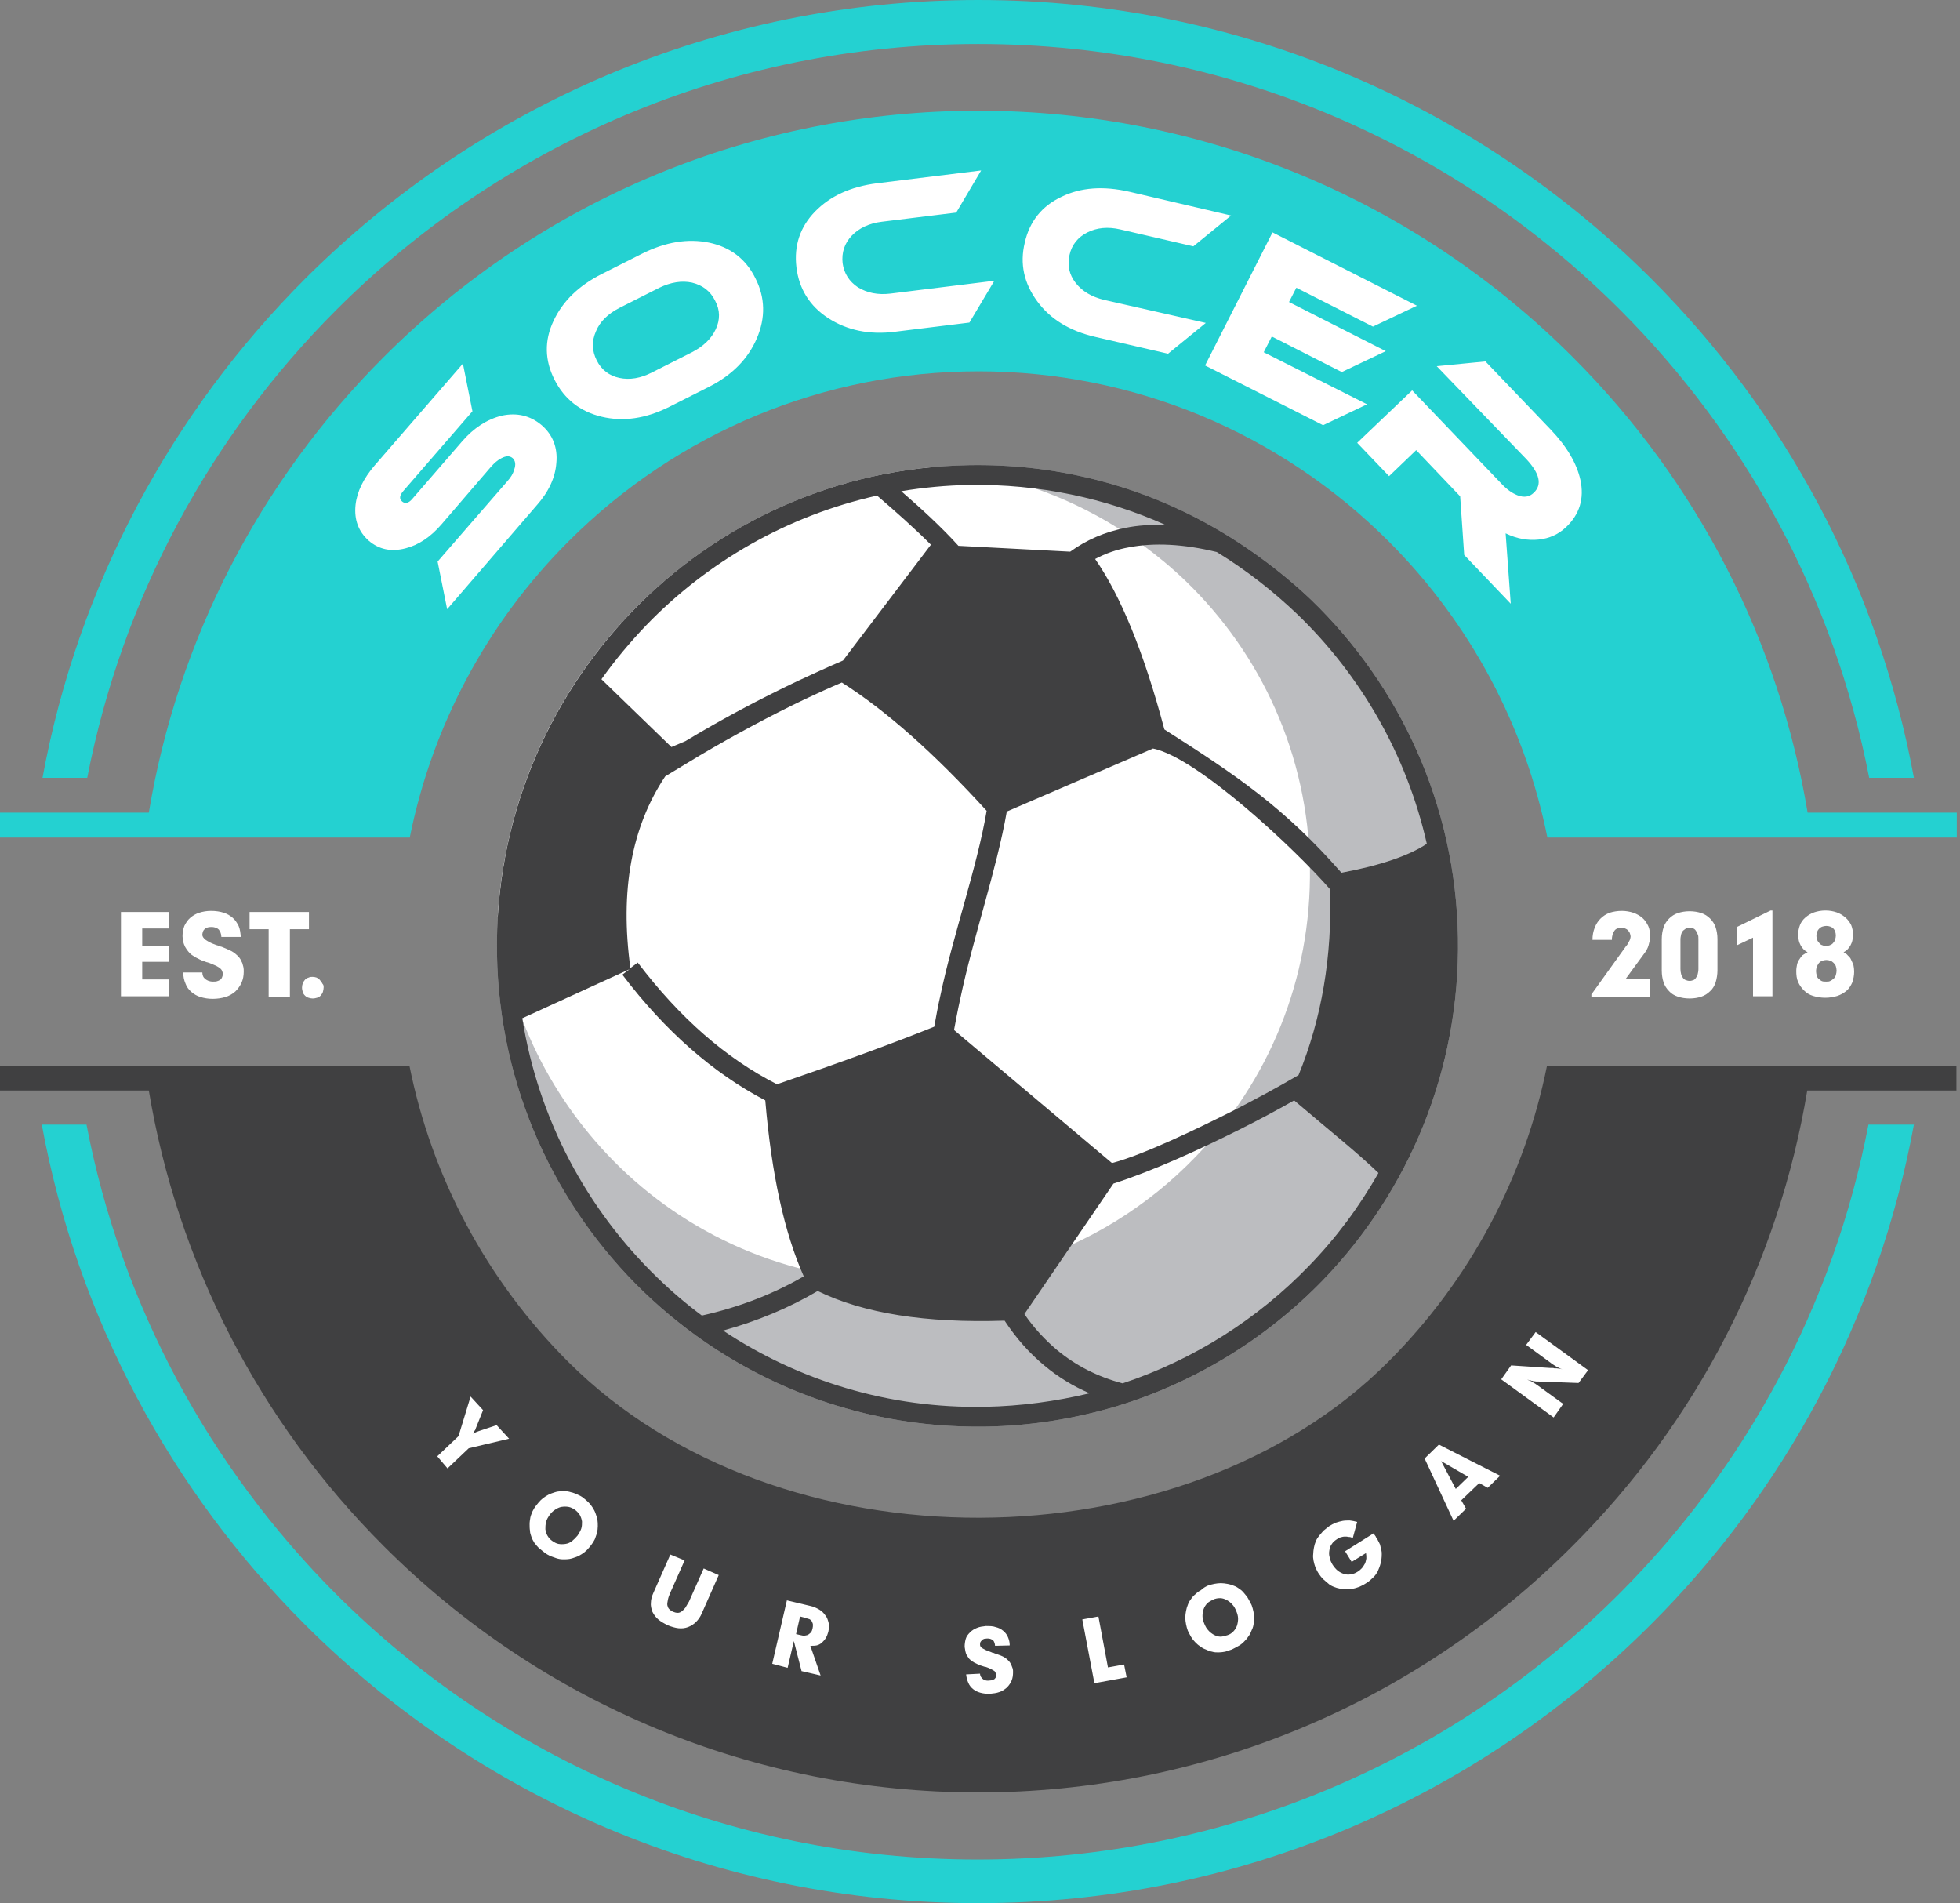 <svg width="103" height="100" viewBox="0 0 103 100" fill="none" xmlns="http://www.w3.org/2000/svg">
<rect x="0" y="0" width="103" height="100" fill="#808080" stroke="none"/>
<g clip-path="url(#clip0_1_84)">
<path fill-rule="evenodd" clip-rule="evenodd" d="M94.973 57.3C93.471 66.314 89.214 74.673 82.627 81.24C74.326 89.561 63.155 94.183 51.406 94.183C39.657 94.183 28.486 89.561 20.166 81.24C13.598 74.673 9.322 66.314 7.82 57.3H0V55.99H7.627H19.684H21.514C22.689 61.845 25.558 67.257 29.854 71.552C40.871 82.569 62.134 82.396 72.958 71.552C77.254 67.257 80.123 61.845 81.298 55.99H83.128H95.185H102.812V57.3H94.973Z" fill="#404041"/>
<path fill-rule="evenodd" clip-rule="evenodd" d="M20.166 18.76C28.486 10.439 39.638 5.817 51.406 5.817C63.155 5.817 74.326 10.439 82.646 18.76C89.214 25.327 93.49 33.687 94.992 42.7H102.831V44.01H95.204H83.147H81.317C80.142 38.155 77.273 32.743 72.978 28.448C67.238 22.708 59.534 19.511 51.425 19.511C43.317 19.511 35.612 22.708 29.873 28.448C25.578 32.743 22.708 38.155 21.533 44.01H19.703H7.627H0V42.7H7.82C9.322 33.687 13.598 25.327 20.166 18.76Z" fill="#24D1D1"/>
<path fill-rule="evenodd" clip-rule="evenodd" d="M94.992 50.038C94.915 50 94.838 49.942 94.78 49.884C94.723 49.827 94.665 49.75 94.626 49.672C94.588 49.596 94.549 49.518 94.53 49.422C94.511 49.326 94.492 49.23 94.492 49.133C94.492 48.941 94.53 48.767 94.588 48.613C94.646 48.459 94.742 48.324 94.877 48.209C95.011 48.093 95.166 47.997 95.339 47.939C95.512 47.881 95.705 47.843 95.936 47.843C96.148 47.843 96.341 47.881 96.514 47.939C96.687 47.997 96.841 48.093 96.976 48.209C97.111 48.324 97.207 48.459 97.284 48.613C97.342 48.767 97.381 48.941 97.381 49.133C97.381 49.23 97.361 49.326 97.342 49.422C97.323 49.518 97.284 49.596 97.246 49.672C97.207 49.75 97.15 49.807 97.092 49.884C97.034 49.942 96.957 50 96.88 50.038C96.976 50.077 97.053 50.135 97.111 50.212C97.188 50.27 97.246 50.347 97.284 50.443C97.323 50.52 97.361 50.616 97.4 50.713C97.419 50.809 97.438 50.924 97.438 51.04C97.438 51.252 97.4 51.444 97.342 51.618C97.265 51.791 97.169 51.945 97.034 52.061C96.899 52.176 96.726 52.273 96.552 52.331C96.36 52.388 96.148 52.427 95.917 52.427C95.686 52.427 95.474 52.388 95.281 52.331C95.089 52.273 94.934 52.176 94.8 52.041C94.665 51.907 94.569 51.772 94.492 51.599C94.415 51.425 94.395 51.233 94.395 51.021C94.395 50.905 94.415 50.79 94.434 50.693C94.453 50.597 94.492 50.501 94.549 50.424C94.607 50.327 94.665 50.25 94.723 50.193C94.819 50.135 94.896 50.077 94.992 50.038ZM95.975 51.579C96.052 51.579 96.129 51.579 96.186 51.541C96.244 51.522 96.302 51.464 96.36 51.425C96.418 51.367 96.456 51.31 96.475 51.233C96.495 51.156 96.514 51.078 96.514 51.002C96.514 50.924 96.495 50.847 96.475 50.77C96.456 50.713 96.418 50.655 96.36 50.597C96.302 50.539 96.244 50.501 96.186 50.481C96.129 50.462 96.052 50.443 95.975 50.443C95.897 50.443 95.82 50.462 95.763 50.481C95.705 50.501 95.647 50.539 95.589 50.597C95.551 50.655 95.512 50.713 95.474 50.79C95.454 50.867 95.435 50.944 95.435 51.04C95.435 51.117 95.454 51.194 95.474 51.271C95.493 51.348 95.532 51.406 95.589 51.444C95.647 51.502 95.705 51.541 95.763 51.56C95.82 51.579 95.878 51.579 95.975 51.579ZM95.975 49.692C96.052 49.692 96.129 49.692 96.186 49.653C96.244 49.634 96.302 49.596 96.341 49.538C96.379 49.499 96.418 49.441 96.437 49.364C96.456 49.307 96.475 49.23 96.475 49.153C96.475 49.075 96.456 48.998 96.437 48.941C96.418 48.883 96.379 48.825 96.341 48.786C96.302 48.748 96.244 48.709 96.186 48.69C96.129 48.671 96.052 48.652 95.975 48.652C95.897 48.652 95.82 48.671 95.763 48.69C95.705 48.709 95.647 48.748 95.589 48.806C95.551 48.844 95.512 48.902 95.493 48.96C95.474 49.018 95.454 49.095 95.454 49.172C95.454 49.249 95.474 49.307 95.493 49.384C95.512 49.441 95.551 49.499 95.609 49.557C95.647 49.615 95.705 49.653 95.782 49.672C95.82 49.692 95.897 49.711 95.975 49.692ZM92.123 52.369V49.268L91.275 49.672V48.709L93.047 47.843H93.143V52.35H92.123V52.369ZM90.254 50.982C90.254 51.213 90.216 51.425 90.158 51.618C90.1 51.791 90.004 51.965 89.869 52.08C89.734 52.215 89.58 52.311 89.407 52.369C89.233 52.427 89.022 52.465 88.79 52.465C88.559 52.465 88.347 52.427 88.174 52.369C88.001 52.311 87.827 52.215 87.712 52.08C87.577 51.945 87.481 51.791 87.423 51.618C87.365 51.444 87.327 51.233 87.327 51.002V49.345C87.327 49.114 87.365 48.902 87.423 48.729C87.481 48.555 87.577 48.401 87.712 48.267C87.847 48.132 88.001 48.035 88.174 47.978C88.347 47.92 88.559 47.881 88.79 47.881C89.022 47.881 89.233 47.92 89.407 47.978C89.58 48.035 89.734 48.132 89.869 48.267C90.004 48.401 90.1 48.555 90.158 48.729C90.216 48.902 90.254 49.114 90.254 49.345V50.982ZM88.309 49.364V50.924C88.309 51.021 88.328 51.117 88.347 51.194C88.367 51.271 88.405 51.329 88.444 51.387C88.482 51.444 88.54 51.483 88.598 51.502C88.656 51.522 88.713 51.541 88.79 51.541C88.868 51.541 88.925 51.522 88.983 51.502C89.041 51.483 89.079 51.444 89.118 51.387C89.156 51.329 89.195 51.271 89.214 51.194C89.233 51.117 89.253 51.021 89.253 50.924V49.345C89.253 49.249 89.253 49.153 89.214 49.095C89.195 49.018 89.156 48.96 89.118 48.902C89.079 48.844 89.041 48.806 88.983 48.786C88.925 48.767 88.868 48.748 88.79 48.748C88.713 48.748 88.656 48.767 88.598 48.786C88.54 48.825 88.501 48.864 88.444 48.902C88.405 48.96 88.367 49.018 88.347 49.095C88.328 49.191 88.309 49.268 88.309 49.364ZM83.629 52.369V52.253L85.439 49.73C85.497 49.672 85.535 49.615 85.555 49.557C85.593 49.499 85.612 49.461 85.632 49.422C85.651 49.384 85.67 49.345 85.67 49.326C85.67 49.287 85.689 49.249 85.689 49.23C85.689 49.153 85.67 49.095 85.651 49.037C85.632 48.979 85.593 48.941 85.555 48.883C85.516 48.844 85.458 48.806 85.401 48.786C85.343 48.767 85.285 48.748 85.208 48.748C85.131 48.748 85.054 48.767 84.996 48.786C84.938 48.806 84.881 48.844 84.842 48.902C84.803 48.96 84.765 49.018 84.746 49.095C84.727 49.172 84.707 49.249 84.707 49.345V49.384H83.686C83.686 49.153 83.725 48.941 83.802 48.748C83.879 48.555 83.975 48.401 84.11 48.267C84.245 48.132 84.399 48.035 84.592 47.958C84.784 47.901 84.996 47.862 85.227 47.862C85.439 47.862 85.651 47.901 85.824 47.958C85.998 48.016 86.171 48.112 86.306 48.228C86.441 48.343 86.537 48.498 86.614 48.652C86.691 48.806 86.71 48.998 86.71 49.191C86.71 49.268 86.71 49.345 86.691 49.441C86.672 49.518 86.653 49.596 86.633 49.672C86.614 49.75 86.576 49.827 86.537 49.904C86.498 49.981 86.441 50.058 86.383 50.135L85.439 51.425H86.691V52.388H83.629V52.369ZM17.007 51.888C17.007 51.965 16.988 52.041 16.968 52.119C16.949 52.196 16.891 52.253 16.853 52.311C16.795 52.369 16.737 52.407 16.66 52.427C16.583 52.446 16.525 52.465 16.429 52.465C16.352 52.465 16.275 52.446 16.217 52.427C16.14 52.407 16.082 52.369 16.025 52.311C15.967 52.253 15.928 52.196 15.909 52.119C15.89 52.041 15.871 51.984 15.871 51.888C15.871 51.81 15.89 51.733 15.909 51.676C15.928 51.599 15.986 51.541 16.025 51.483C16.082 51.425 16.14 51.387 16.217 51.367C16.294 51.329 16.352 51.329 16.429 51.329C16.506 51.329 16.583 51.348 16.641 51.367C16.718 51.406 16.776 51.444 16.814 51.502C16.872 51.56 16.911 51.618 16.949 51.695C17.007 51.753 17.007 51.81 17.007 51.888ZM14.118 52.369V48.825H13.116V47.92H16.236V48.825H15.235V52.369H14.118ZM10.632 51.098C10.632 51.175 10.651 51.252 10.67 51.29C10.69 51.348 10.728 51.387 10.786 51.444C10.844 51.483 10.901 51.522 10.959 51.541C11.017 51.56 11.094 51.579 11.19 51.579C11.267 51.579 11.344 51.579 11.402 51.56C11.46 51.541 11.518 51.522 11.575 51.483C11.614 51.444 11.652 51.406 11.672 51.348C11.691 51.29 11.71 51.252 11.71 51.175C11.71 51.117 11.691 51.078 11.672 51.021C11.652 50.963 11.614 50.924 11.575 50.886C11.537 50.847 11.46 50.809 11.364 50.751C11.267 50.713 11.152 50.655 10.998 50.597C10.978 50.597 10.959 50.597 10.94 50.578C10.921 50.578 10.901 50.559 10.863 50.559C10.69 50.501 10.535 50.443 10.401 50.366C10.266 50.308 10.169 50.231 10.073 50.173C9.996 50.115 9.938 50.058 9.881 49.981C9.823 49.904 9.765 49.827 9.726 49.75C9.688 49.672 9.649 49.576 9.63 49.48C9.611 49.384 9.592 49.287 9.592 49.191C9.592 48.998 9.63 48.806 9.688 48.652C9.765 48.498 9.861 48.343 9.996 48.228C10.131 48.112 10.285 48.016 10.478 47.958C10.651 47.901 10.863 47.862 11.094 47.862C11.344 47.862 11.575 47.901 11.749 47.958C11.941 48.016 12.095 48.112 12.23 48.228C12.365 48.343 12.461 48.498 12.539 48.652C12.616 48.825 12.635 49.018 12.654 49.23H11.633C11.633 49.153 11.614 49.075 11.595 49.018C11.575 48.96 11.537 48.902 11.498 48.844C11.46 48.806 11.402 48.767 11.344 48.748C11.287 48.729 11.21 48.709 11.133 48.709C11.056 48.709 10.998 48.709 10.921 48.729C10.863 48.748 10.805 48.767 10.767 48.806C10.728 48.844 10.69 48.883 10.67 48.941C10.651 48.998 10.632 49.056 10.632 49.114C10.632 49.21 10.69 49.287 10.805 49.384C10.921 49.461 11.075 49.557 11.306 49.634C11.344 49.653 11.383 49.672 11.421 49.672C11.46 49.692 11.479 49.692 11.518 49.711C11.537 49.711 11.537 49.73 11.575 49.73C11.595 49.73 11.614 49.75 11.652 49.75C11.845 49.827 12.018 49.904 12.173 49.981C12.307 50.058 12.423 50.154 12.5 50.231C12.558 50.289 12.596 50.347 12.635 50.404C12.673 50.462 12.693 50.539 12.731 50.597C12.75 50.655 12.77 50.732 12.789 50.809C12.808 50.886 12.808 50.963 12.808 51.059C12.808 51.271 12.77 51.464 12.693 51.637C12.616 51.81 12.5 51.965 12.365 52.099C12.211 52.234 12.038 52.33 11.845 52.388C11.652 52.446 11.421 52.484 11.171 52.484C10.94 52.484 10.728 52.446 10.535 52.388C10.343 52.33 10.189 52.234 10.054 52.119C9.919 52.003 9.804 51.849 9.746 51.676C9.669 51.502 9.63 51.31 9.63 51.098H10.632ZM6.356 52.369V47.92H8.86V48.786H7.473V49.692H8.86V50.539H7.473V51.464H8.86V52.35H6.356V52.369Z" fill="white"/>
<path fill-rule="evenodd" clip-rule="evenodd" d="M81.645 74.48L78.891 72.477L79.411 71.745L81.452 71.88C81.491 71.88 81.529 71.88 81.568 71.88C81.606 71.88 81.645 71.88 81.683 71.899C81.703 71.899 81.722 71.899 81.741 71.899C81.76 71.899 81.78 71.899 81.799 71.899C81.857 71.899 81.915 71.918 81.953 71.918C82.011 71.918 82.049 71.938 82.107 71.957C82.049 71.938 81.992 71.899 81.934 71.88C81.876 71.86 81.818 71.822 81.78 71.803C81.722 71.764 81.683 71.745 81.626 71.706C81.568 71.668 81.529 71.649 81.491 71.61L80.2 70.666L80.701 69.992L83.455 71.995L82.955 72.669L80.855 72.592C80.817 72.592 80.778 72.592 80.74 72.592C80.701 72.592 80.643 72.573 80.605 72.573C80.585 72.573 80.547 72.573 80.528 72.554C80.508 72.554 80.47 72.554 80.451 72.535C80.412 72.535 80.393 72.535 80.354 72.515C80.335 72.515 80.297 72.496 80.258 72.496C80.316 72.515 80.354 72.535 80.412 72.554C80.47 72.573 80.508 72.592 80.547 72.631C80.585 72.65 80.643 72.689 80.682 72.708C80.72 72.746 80.778 72.766 80.817 72.804L82.146 73.767L81.645 74.48ZM76.502 78.236L77.157 77.6L75.732 76.772L76.502 78.236ZM76.387 79.911L74.865 76.637L75.616 75.905L78.833 77.542L78.178 78.178L77.735 77.927L76.791 78.833L77.042 79.276L76.387 79.911ZM71.09 80.817C71.013 80.778 70.955 80.759 70.878 80.759C70.801 80.74 70.743 80.74 70.666 80.74C70.589 80.74 70.532 80.759 70.454 80.778C70.377 80.797 70.32 80.836 70.262 80.874C70.146 80.951 70.05 81.028 69.992 81.125C69.915 81.221 69.877 81.337 69.858 81.471C69.838 81.587 69.838 81.722 69.877 81.837C69.896 81.972 69.954 82.088 70.031 82.222C70.108 82.338 70.204 82.454 70.3 82.531C70.397 82.608 70.512 82.665 70.628 82.704C70.743 82.743 70.878 82.743 70.994 82.723C71.109 82.704 71.225 82.665 71.341 82.588C71.437 82.531 71.495 82.473 71.572 82.396C71.629 82.319 71.687 82.242 71.726 82.165C71.764 82.088 71.784 81.991 71.803 81.895C71.803 81.799 71.803 81.703 71.784 81.606L71.032 82.069L70.686 81.51L72.188 80.566C72.188 80.585 72.207 80.585 72.207 80.605C72.207 80.624 72.227 80.643 72.246 80.662C72.265 80.682 72.265 80.701 72.284 80.72C72.303 80.74 72.303 80.74 72.303 80.759C72.342 80.817 72.361 80.855 72.4 80.913C72.419 80.971 72.458 81.009 72.477 81.067C72.496 81.086 72.496 81.125 72.515 81.144C72.535 81.163 72.535 81.202 72.535 81.221C72.554 81.298 72.573 81.375 72.592 81.452C72.612 81.529 72.612 81.587 72.612 81.664C72.612 81.837 72.593 81.991 72.554 82.145C72.515 82.3 72.458 82.434 72.4 82.569C72.323 82.704 72.246 82.82 72.13 82.916C72.015 83.031 71.899 83.128 71.764 83.205C71.649 83.282 71.552 83.32 71.437 83.378C71.321 83.417 71.225 83.455 71.109 83.475C70.994 83.494 70.878 83.513 70.763 83.513C70.647 83.513 70.532 83.494 70.416 83.475C70.3 83.455 70.185 83.417 70.089 83.378C69.992 83.34 69.877 83.282 69.8 83.205C69.703 83.128 69.626 83.051 69.53 82.974C69.453 82.897 69.376 82.8 69.299 82.685C69.222 82.569 69.183 82.473 69.126 82.357C69.087 82.242 69.049 82.126 69.029 82.011C69.01 81.895 68.991 81.78 69.01 81.664C69.01 81.548 69.029 81.433 69.049 81.317C69.068 81.202 69.106 81.086 69.145 80.99C69.183 80.894 69.241 80.797 69.318 80.701C69.395 80.605 69.472 80.528 69.549 80.431C69.646 80.354 69.742 80.277 69.838 80.2C69.954 80.123 70.069 80.065 70.204 80.008C70.32 79.969 70.454 79.931 70.57 79.911C70.686 79.892 70.82 79.892 70.936 79.892C71.071 79.911 71.186 79.931 71.321 79.969L71.09 80.817ZM63.463 83.32C63.579 83.282 63.694 83.243 63.81 83.224C63.925 83.205 64.041 83.186 64.156 83.186C64.272 83.186 64.388 83.205 64.503 83.224C64.619 83.243 64.734 83.282 64.831 83.32C64.946 83.359 65.042 83.417 65.139 83.494C65.235 83.552 65.312 83.629 65.389 83.725C65.466 83.821 65.543 83.898 65.601 84.014C65.659 84.11 65.716 84.226 65.774 84.341C65.813 84.457 65.851 84.572 65.871 84.688C65.89 84.803 65.909 84.919 65.909 85.035C65.909 85.15 65.89 85.266 65.871 85.381C65.851 85.497 65.813 85.593 65.755 85.709C65.716 85.824 65.659 85.921 65.582 86.017C65.524 86.113 65.447 86.19 65.35 86.287C65.273 86.364 65.177 86.441 65.062 86.498C64.965 86.556 64.85 86.614 64.734 86.672C64.619 86.71 64.503 86.749 64.388 86.787C64.272 86.806 64.156 86.826 64.041 86.826C63.925 86.826 63.81 86.826 63.694 86.787C63.579 86.768 63.482 86.73 63.367 86.672C63.251 86.633 63.155 86.575 63.059 86.498C62.962 86.441 62.885 86.364 62.808 86.287C62.731 86.209 62.654 86.113 62.596 86.017C62.538 85.921 62.481 85.805 62.423 85.689C62.384 85.574 62.346 85.458 62.327 85.343C62.307 85.227 62.288 85.112 62.288 84.996C62.288 84.88 62.307 84.765 62.327 84.649C62.346 84.534 62.384 84.418 62.423 84.322C62.462 84.206 62.519 84.11 62.596 84.014C62.654 83.918 62.731 83.84 62.827 83.763C62.904 83.686 63.001 83.609 63.116 83.552C63.232 83.436 63.347 83.378 63.463 83.32ZM64.503 85.921C64.638 85.882 64.734 85.805 64.811 85.728C64.888 85.651 64.965 85.535 65.004 85.42C65.042 85.304 65.062 85.169 65.062 85.054C65.062 84.919 65.023 84.784 64.965 84.649C64.908 84.514 64.85 84.399 64.754 84.303C64.676 84.206 64.561 84.129 64.465 84.072C64.349 84.014 64.233 83.975 64.118 83.975C64.002 83.975 63.867 83.995 63.752 84.052C63.636 84.11 63.521 84.168 63.444 84.245C63.367 84.322 63.29 84.438 63.251 84.553C63.213 84.669 63.193 84.784 63.193 84.919C63.193 85.054 63.232 85.189 63.29 85.323C63.347 85.458 63.405 85.574 63.502 85.67C63.579 85.766 63.694 85.844 63.791 85.901C63.906 85.959 64.022 85.998 64.137 85.998C64.253 85.998 64.368 85.959 64.503 85.921ZM57.512 88.444L56.876 85.092L57.723 84.938L58.224 87.615L59.072 87.461L59.206 88.135L57.512 88.444ZM51.502 87.943C51.502 88.001 51.522 88.058 51.541 88.097C51.56 88.135 51.599 88.174 51.637 88.213C51.676 88.251 51.714 88.27 51.772 88.29C51.83 88.309 51.888 88.309 51.945 88.309C52.003 88.309 52.061 88.29 52.119 88.29C52.176 88.27 52.215 88.251 52.254 88.232C52.292 88.193 52.311 88.174 52.331 88.135C52.35 88.097 52.35 88.058 52.35 88.001C52.35 87.962 52.331 87.924 52.311 87.885C52.292 87.847 52.273 87.808 52.234 87.789C52.196 87.769 52.138 87.731 52.061 87.692C51.984 87.654 51.888 87.615 51.772 87.577C51.753 87.577 51.753 87.577 51.733 87.577C51.714 87.577 51.695 87.558 51.676 87.558C51.541 87.519 51.425 87.481 51.329 87.423C51.233 87.384 51.136 87.327 51.079 87.288C51.021 87.249 50.963 87.192 50.925 87.153C50.886 87.095 50.847 87.038 50.809 86.98C50.77 86.922 50.751 86.845 50.732 86.768C50.713 86.691 50.713 86.614 50.693 86.537C50.693 86.383 50.713 86.248 50.751 86.113C50.79 85.978 50.867 85.882 50.982 85.766C51.079 85.67 51.194 85.593 51.348 85.535C51.483 85.478 51.637 85.458 51.81 85.439C52.003 85.439 52.176 85.439 52.331 85.497C52.485 85.535 52.6 85.593 52.716 85.689C52.831 85.786 52.908 85.882 52.966 86.017C53.024 86.152 53.062 86.287 53.062 86.46L52.292 86.479C52.292 86.421 52.273 86.364 52.254 86.306C52.234 86.248 52.215 86.209 52.176 86.19C52.138 86.152 52.099 86.132 52.042 86.113C51.984 86.094 51.945 86.094 51.868 86.094C51.81 86.094 51.753 86.113 51.714 86.113C51.676 86.132 51.618 86.152 51.599 86.19C51.56 86.229 51.541 86.248 51.522 86.287C51.502 86.325 51.502 86.364 51.502 86.421C51.502 86.498 51.541 86.556 51.637 86.614C51.733 86.672 51.849 86.73 52.022 86.787C52.061 86.806 52.08 86.806 52.119 86.826C52.138 86.845 52.176 86.845 52.196 86.845C52.196 86.845 52.215 86.845 52.234 86.864C52.254 86.864 52.273 86.884 52.292 86.884C52.446 86.941 52.581 86.98 52.697 87.038C52.812 87.095 52.889 87.153 52.966 87.23C53.005 87.269 53.043 87.307 53.082 87.365C53.101 87.404 53.139 87.461 53.159 87.519C53.178 87.577 53.197 87.615 53.217 87.673C53.236 87.731 53.236 87.789 53.236 87.866C53.236 88.02 53.217 88.174 53.159 88.309C53.101 88.444 53.024 88.559 52.908 88.675C52.793 88.771 52.658 88.867 52.523 88.906C52.369 88.964 52.196 88.983 52.003 89.002C51.83 89.002 51.656 88.983 51.522 88.944C51.387 88.906 51.252 88.848 51.136 88.752C51.021 88.656 50.944 88.559 50.886 88.424C50.828 88.29 50.79 88.155 50.77 87.981L51.502 87.943ZM40.582 87.423L41.352 84.091L42.566 84.38C42.758 84.418 42.912 84.495 43.047 84.572C43.182 84.649 43.297 84.765 43.374 84.88C43.471 84.996 43.509 85.131 43.548 85.285C43.567 85.42 43.567 85.574 43.529 85.747C43.49 85.882 43.452 85.978 43.394 86.075C43.336 86.171 43.259 86.248 43.182 86.325C43.105 86.383 43.008 86.441 42.912 86.46C42.816 86.479 42.7 86.479 42.585 86.479L43.124 88.039L42.123 87.808L41.718 86.229L41.391 87.635L40.582 87.423ZM42.277 84.996L42.045 84.938L41.834 85.863L42.084 85.921C42.161 85.94 42.238 85.959 42.315 85.94C42.392 85.921 42.45 85.921 42.488 85.882C42.546 85.844 42.585 85.805 42.623 85.766C42.662 85.709 42.681 85.651 42.7 85.574C42.72 85.497 42.72 85.439 42.72 85.362C42.72 85.304 42.681 85.246 42.662 85.189C42.623 85.15 42.585 85.092 42.527 85.073C42.431 85.054 42.354 85.015 42.277 84.996ZM35.978 81.991L35.208 83.725C35.15 83.86 35.112 83.975 35.093 84.091C35.073 84.187 35.054 84.283 35.073 84.36C35.093 84.438 35.112 84.495 35.169 84.553C35.227 84.611 35.285 84.649 35.362 84.688C35.458 84.726 35.535 84.746 35.612 84.746C35.69 84.746 35.747 84.726 35.824 84.669C35.882 84.63 35.959 84.553 36.017 84.476C36.075 84.38 36.133 84.283 36.21 84.149L36.98 82.415L37.77 82.762L36.884 84.765C36.807 84.957 36.691 85.112 36.575 85.227C36.46 85.343 36.306 85.439 36.152 85.497C35.998 85.555 35.824 85.574 35.651 85.555C35.478 85.535 35.285 85.478 35.093 85.4C34.9 85.304 34.727 85.208 34.592 85.092C34.457 84.977 34.361 84.842 34.283 84.688C34.226 84.534 34.187 84.36 34.206 84.206C34.206 84.033 34.264 83.86 34.341 83.686L35.227 81.683L35.978 81.991ZM30.643 78.698C30.74 78.775 30.836 78.852 30.932 78.948C31.009 79.025 31.086 79.122 31.144 79.218C31.202 79.314 31.26 79.41 31.298 79.526C31.337 79.642 31.375 79.738 31.395 79.853C31.414 79.969 31.414 80.085 31.414 80.2C31.414 80.316 31.395 80.431 31.375 80.547C31.337 80.662 31.298 80.778 31.26 80.874C31.202 80.99 31.144 81.086 31.067 81.183C30.99 81.279 30.913 81.375 30.836 81.452C30.759 81.529 30.663 81.606 30.566 81.664C30.47 81.722 30.374 81.78 30.258 81.818C30.142 81.857 30.046 81.895 29.931 81.914C29.815 81.934 29.7 81.934 29.584 81.934C29.468 81.934 29.353 81.914 29.237 81.876C29.122 81.837 29.025 81.799 28.91 81.76C28.794 81.703 28.698 81.645 28.602 81.568C28.505 81.491 28.409 81.414 28.313 81.337C28.236 81.26 28.159 81.163 28.082 81.067C28.024 80.971 27.966 80.874 27.928 80.759C27.889 80.643 27.851 80.547 27.851 80.431C27.831 80.316 27.831 80.2 27.831 80.085C27.831 79.969 27.851 79.853 27.87 79.738C27.889 79.622 27.947 79.526 27.985 79.41C28.043 79.295 28.101 79.199 28.178 79.102C28.255 79.006 28.332 78.91 28.409 78.833C28.486 78.756 28.582 78.679 28.679 78.621C28.775 78.563 28.871 78.505 28.987 78.467C29.102 78.428 29.199 78.39 29.314 78.371C29.43 78.351 29.546 78.351 29.661 78.351C29.777 78.351 29.892 78.371 30.008 78.409C30.123 78.428 30.239 78.486 30.335 78.525C30.431 78.563 30.547 78.621 30.643 78.698ZM29.025 80.971C29.141 81.048 29.237 81.105 29.353 81.125C29.468 81.144 29.584 81.144 29.719 81.125C29.854 81.105 29.969 81.048 30.066 80.971C30.162 80.894 30.258 80.797 30.354 80.682C30.431 80.566 30.509 80.431 30.547 80.316C30.585 80.2 30.585 80.065 30.585 79.95C30.566 79.815 30.528 79.719 30.47 79.603C30.412 79.507 30.316 79.41 30.22 79.334C30.104 79.256 29.988 79.199 29.873 79.179C29.757 79.16 29.642 79.16 29.507 79.179C29.391 79.199 29.276 79.256 29.16 79.334C29.045 79.41 28.948 79.507 28.871 79.622C28.794 79.738 28.717 79.853 28.698 79.988C28.66 80.104 28.66 80.239 28.66 80.354C28.679 80.489 28.717 80.605 28.775 80.701C28.833 80.797 28.91 80.894 29.025 80.971ZM22.978 76.522L24.095 75.462L24.73 73.382L25.385 74.095L25 75.058C25 75.077 24.981 75.096 24.981 75.115C24.981 75.135 24.962 75.154 24.942 75.173C24.942 75.192 24.923 75.192 24.923 75.212C24.923 75.231 24.904 75.231 24.904 75.25C24.904 75.269 24.884 75.269 24.884 75.289C24.884 75.308 24.865 75.308 24.865 75.327C24.884 75.327 24.923 75.308 24.942 75.289C24.962 75.269 25 75.269 25.019 75.25C25.038 75.25 25.058 75.231 25.077 75.231C25.096 75.231 25.116 75.212 25.116 75.212L26.098 74.884L26.753 75.597L24.634 76.098L23.517 77.157L22.978 76.522Z" fill="white"/>
<path fill-rule="evenodd" clip-rule="evenodd" d="M50.925 24.441C55.393 24.364 59.611 25.443 63.27 27.427C65.273 28.505 67.277 29.969 68.914 31.529C73.555 36.017 76.502 42.296 76.618 49.268C76.733 56.24 74.018 62.596 69.53 67.257C66.545 70.339 62.808 72.631 58.706 73.883C56.51 74.538 54.199 74.923 51.81 74.961C44.838 75.077 38.482 72.361 33.821 67.874C29.18 63.386 26.233 57.107 26.117 50.135C26.002 43.163 28.717 36.806 33.205 32.145C37.673 27.504 43.952 24.557 50.925 24.441Z" fill="#BCBDC0"/>
<path fill-rule="evenodd" clip-rule="evenodd" d="M26.156 48.132C26.541 41.949 29.141 36.344 33.205 32.146C37.269 27.947 42.758 25.154 48.921 24.557C52.022 24.769 54.931 25.636 57.531 27.042C59.226 27.947 60.921 29.199 62.307 30.528C66.256 34.341 68.74 39.638 68.837 45.551C68.933 51.464 66.641 56.857 62.827 60.786C60.304 63.405 57.146 65.351 53.66 66.41C51.81 66.969 49.846 67.296 47.804 67.335C41.891 67.431 36.498 65.139 32.569 61.325C29.045 57.897 26.676 53.294 26.156 48.132Z" fill="white"/>
<path fill-rule="evenodd" clip-rule="evenodd" d="M47.361 25.809C48.401 26.714 49.441 27.658 50.366 28.679L56.24 28.987C57.088 28.37 58.07 27.947 59.149 27.735C59.803 27.6 60.497 27.561 61.248 27.581C58.109 26.175 54.603 25.424 50.944 25.481C49.73 25.501 48.536 25.616 47.361 25.809ZM68.008 57.82C67.065 58.359 66.121 58.86 65.158 59.341C63.078 60.381 60.709 61.479 58.513 62.192L53.833 69.048C54.334 69.78 54.911 70.397 55.547 70.936C56.548 71.764 57.685 72.342 58.995 72.689C62.75 71.437 66.102 69.299 68.779 66.525C70.204 65.061 71.437 63.405 72.438 61.633C71.341 60.574 69.934 59.457 68.008 57.82ZM70.493 45.859C72.554 45.474 74.056 44.954 74.981 44.337C73.921 39.657 71.514 35.497 68.182 32.28C66.891 31.048 65.485 29.95 63.944 29.006C62.192 28.582 60.67 28.505 59.341 28.756C58.686 28.871 58.089 29.083 57.55 29.372C58.879 31.279 60.112 34.264 61.19 38.328C65.004 40.755 67.508 42.45 70.493 45.859ZM42.97 67.835C41.468 68.721 39.811 69.414 38.001 69.915C41.949 72.535 46.687 74.018 51.772 73.921C53.66 73.883 55.489 73.632 57.261 73.209C56.394 72.843 55.586 72.342 54.873 71.745C54.083 71.09 53.39 70.3 52.793 69.395C48.633 69.53 45.377 69.01 42.97 67.835ZM36.884 69.126C38.867 68.683 40.639 67.989 42.238 67.065C41.217 64.773 40.543 61.691 40.216 57.82C37.462 56.375 34.958 54.179 32.704 51.213L33.089 50.924L27.446 53.505C28.294 58.821 30.855 63.559 34.534 67.122C35.266 67.835 36.056 68.509 36.884 69.126ZM52.908 42.642L60.593 39.33C62.943 39.811 68.085 44.645 69.896 46.726C70.012 50.27 69.453 53.525 68.24 56.491C67.084 57.165 65.909 57.8 64.696 58.417C63.078 59.226 60.131 60.67 58.436 61.113L50.135 54.122C50.231 53.621 50.327 53.082 50.462 52.484C51.136 49.268 52.369 45.724 52.908 42.642ZM36.807 39.676L34.958 40.793C33.186 43.451 32.569 46.803 33.128 50.867L33.513 50.578C35.709 53.467 38.136 55.605 40.832 56.972C44.145 55.836 46.899 54.834 49.095 53.948C49.191 53.428 49.287 52.87 49.422 52.292C50.077 49.153 51.348 45.57 51.849 42.604C49.095 39.58 46.552 37.327 44.241 35.863C43.605 36.132 42.97 36.421 42.315 36.73C40.466 37.615 38.636 38.598 36.807 39.676ZM35.285 39.253L36.017 38.944C37.962 37.77 39.927 36.73 41.911 35.786C42.7 35.42 43.49 35.054 44.299 34.707L48.921 28.621C48.016 27.716 47.053 26.868 46.09 26.04C41.371 27.099 37.192 29.507 33.956 32.858C33.109 33.744 32.319 34.688 31.606 35.689L35.285 39.253ZM50.925 24.441C55.393 24.364 59.611 25.443 63.27 27.427C65.273 28.505 67.277 29.969 68.914 31.529C73.555 36.017 76.502 42.296 76.618 49.268C76.733 56.24 74.018 62.596 69.53 67.257C66.545 70.339 62.808 72.631 58.706 73.883C56.51 74.538 54.199 74.923 51.81 74.961C44.838 75.077 38.482 72.361 33.821 67.874C29.18 63.386 26.233 57.107 26.117 50.135C26.002 43.163 28.717 36.806 33.205 32.145C37.673 27.504 43.952 24.557 50.925 24.441Z" fill="#404041"/>
<path fill-rule="evenodd" clip-rule="evenodd" d="M79.391 31.722L76.945 29.16L76.733 26.079L74.422 23.652L72.997 25.019L71.321 23.267L74.21 20.512L78.891 25.404C79.18 25.713 79.449 25.905 79.738 26.021C80.085 26.156 80.374 26.117 80.605 25.886C81.048 25.462 80.913 24.884 80.22 24.133L75.501 19.241L78.062 18.991L81.491 22.573C82.338 23.459 82.858 24.345 83.051 25.212C83.263 26.194 83.012 27.022 82.3 27.696C81.895 28.082 81.414 28.294 80.855 28.351C80.297 28.409 79.719 28.313 79.122 28.024L79.391 31.722ZM71.841 21.244L69.53 22.342L63.328 19.203L66.872 12.211L74.461 16.063L72.15 17.161L68.124 15.119L67.739 15.87L72.824 18.451L70.512 19.549L66.834 17.681L66.41 18.509L71.841 21.244ZM63.367 16.968L61.383 18.586L57.55 17.7C56.221 17.392 55.2 16.776 54.507 15.832C53.814 14.888 53.582 13.867 53.852 12.75C54.102 11.633 54.757 10.824 55.778 10.343C56.799 9.842 57.993 9.765 59.341 10.073L64.696 11.325L62.712 12.943L58.879 12.057C58.224 11.903 57.646 11.961 57.146 12.211C56.645 12.461 56.317 12.866 56.202 13.405C56.086 13.944 56.183 14.426 56.529 14.869C56.876 15.312 57.377 15.601 58.012 15.755L63.367 16.968ZM52.254 14.753L50.944 16.949L47.034 17.431C45.686 17.604 44.511 17.354 43.529 16.718C42.546 16.082 41.988 15.177 41.853 14.041C41.718 12.904 42.045 11.922 42.835 11.113C43.625 10.304 44.703 9.804 46.09 9.63L51.56 8.956L50.25 11.171L46.34 11.652C45.686 11.73 45.146 11.98 44.761 12.384C44.376 12.789 44.222 13.27 44.28 13.829C44.357 14.368 44.626 14.792 45.089 15.1C45.57 15.389 46.129 15.505 46.783 15.428L52.254 14.753ZM34.65 15.119L32.55 16.179C31.953 16.487 31.529 16.891 31.317 17.411C31.086 17.931 31.106 18.432 31.356 18.933C31.606 19.434 32.011 19.742 32.55 19.857C33.089 19.973 33.667 19.877 34.264 19.569L36.364 18.509C36.961 18.201 37.384 17.797 37.616 17.296C37.847 16.795 37.847 16.294 37.577 15.793C37.327 15.293 36.922 14.985 36.364 14.85C35.824 14.734 35.246 14.831 34.65 15.119ZM39.696 14.619C40.216 15.639 40.235 16.699 39.773 17.777C39.31 18.856 38.482 19.703 37.269 20.32L35.169 21.379C33.937 21.995 32.762 22.169 31.626 21.899C30.489 21.629 29.661 20.974 29.141 19.954C28.621 18.933 28.602 17.893 29.083 16.872C29.565 15.832 30.412 15.004 31.645 14.387L33.744 13.328C34.977 12.712 36.152 12.519 37.269 12.75C38.367 12.982 39.195 13.598 39.696 14.619ZM24.326 19.106L24.827 21.61L21.186 25.809C20.994 26.04 20.975 26.213 21.129 26.348C21.283 26.483 21.475 26.445 21.668 26.213L24.287 23.189C24.904 22.477 25.597 22.034 26.367 21.841C27.176 21.668 27.87 21.841 28.467 22.342C29.045 22.843 29.314 23.517 29.237 24.326C29.18 25.096 28.833 25.847 28.197 26.56L23.498 32.011L22.997 29.507L26.676 25.27C26.849 25.077 26.965 24.884 27.022 24.672C27.119 24.403 27.08 24.21 26.945 24.076C26.791 23.941 26.599 23.941 26.348 24.076C26.156 24.172 25.982 24.326 25.809 24.518L23.209 27.542C22.631 28.216 21.995 28.64 21.302 28.814C20.551 29.006 19.915 28.871 19.376 28.409C18.837 27.927 18.606 27.311 18.683 26.541C18.76 25.828 19.106 25.135 19.684 24.461L24.326 19.106Z" fill="white"/>
<path d="M100.578 59.091C98.71 69.26 93.779 78.351 86.749 85.362C77.696 94.415 65.196 100 51.387 100C37.577 100 25.077 94.395 16.025 85.362C9.014 78.351 4.064 69.26 2.196 59.091H4.545C6.375 68.625 11.056 77.138 17.642 83.744C26.271 92.373 38.193 97.708 51.367 97.708C64.542 97.708 76.464 92.373 85.092 83.744C91.68 77.157 96.36 68.625 98.189 59.091H100.578ZM51.406 0C65.216 0 77.716 5.605 86.768 14.638C93.779 21.649 98.71 30.72 100.578 40.871H98.228C96.379 31.356 91.718 22.862 85.131 16.275C76.502 7.646 64.58 2.311 51.406 2.311C38.232 2.311 26.31 7.646 17.681 16.275C11.094 22.862 6.433 31.356 4.584 40.871H2.234C4.102 30.72 9.033 21.649 16.044 14.638C25.096 5.605 37.596 0 51.406 0Z" fill="#24D1D1"/>
</g>
<defs>
<clipPath id="clip0_1_84">
<rect width="102.812" height="100" fill="white"/>
</clipPath>
</defs>
</svg>

